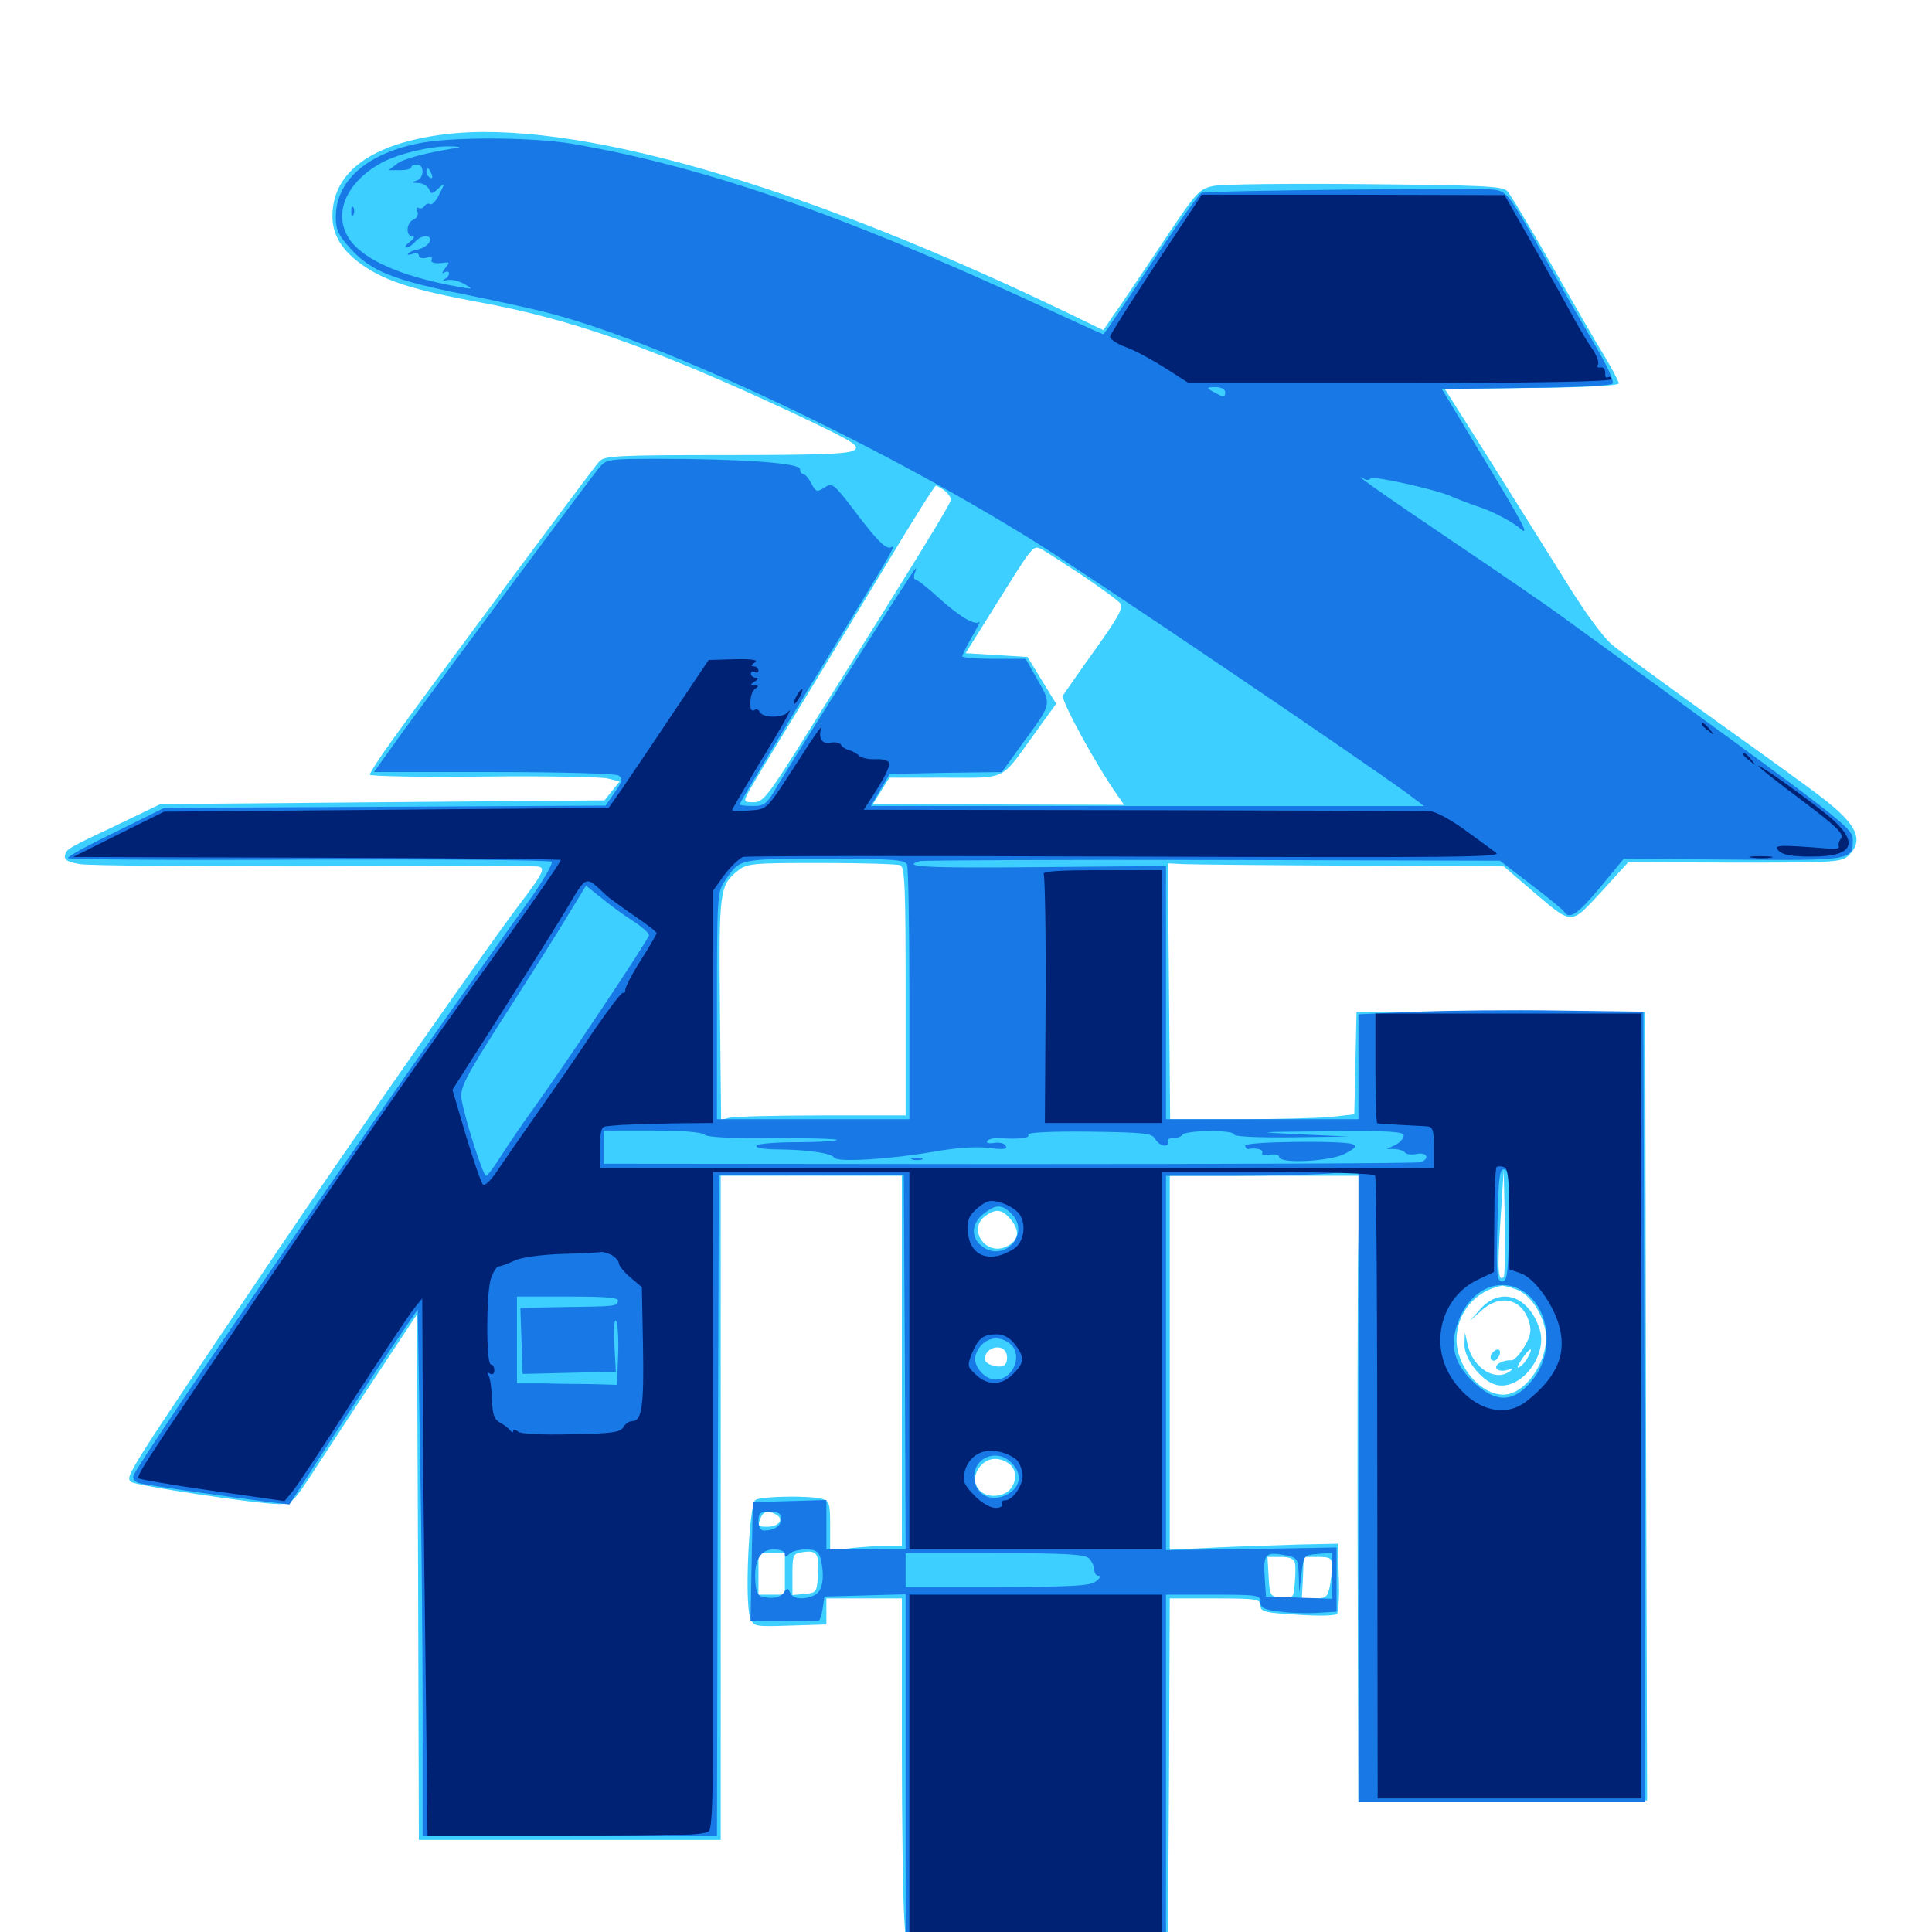 <svg xmlns="http://www.w3.org/2000/svg" viewBox="0 -1000 1000 1000">
	<path fill="#3ccfff" d="M230.078 -930.469C192.578 -925.781 172.266 -911.133 172.07 -888.477C171.875 -878.516 177.148 -869.922 188.086 -862.5C199.609 -854.492 214.453 -849.805 247.07 -843.75C295.508 -834.961 338.477 -819.727 408.984 -786.914C441.602 -771.484 445.312 -769.336 442.188 -766.992C439.453 -765.039 424.805 -764.453 375.977 -764.453C318.555 -764.453 312.891 -764.062 310.156 -761.133C306.445 -757.031 220.898 -641.797 203.516 -617.578C196.875 -608.398 191.406 -600 191.406 -599.023C191.406 -598.242 217.773 -597.656 249.805 -598.047C281.836 -598.438 310.938 -597.852 314.453 -597.07L320.703 -595.508L316.797 -590.625L312.891 -585.742L197.852 -584.766L83.008 -583.789L61.523 -573.438C34.18 -560.547 34.375 -560.547 33.594 -557.031C33.203 -554.883 35.352 -553.711 41.406 -552.734C45.898 -551.953 99.414 -551.562 160.156 -551.562C220.898 -551.758 273.047 -551.758 276.172 -551.562C283.203 -551.562 282.617 -550 267.969 -530.664C252.148 -509.766 181.055 -408.008 144.141 -353.32C64.258 -234.961 64.844 -235.938 67.773 -233.008C69.727 -231.055 133.594 -221.484 144.531 -221.484C150.977 -221.484 151.953 -222.461 163.086 -239.648C169.531 -249.414 183.984 -271.68 195.312 -288.672L215.82 -319.727L216.406 -183.789L216.797 -47.656H294.922H373.047V-219.531V-391.406H419.922H466.797V-295.703V-200H460.156C456.641 -200 448.242 -199.414 441.602 -198.828L429.688 -197.461V-210.156C429.688 -221.875 429.297 -223.047 425.391 -224.219C418.75 -225.977 393.945 -225.586 391.016 -223.633C387.695 -221.484 385.352 -170.312 388.281 -162.891C390.039 -158.008 390.43 -158.008 408.984 -158.594L427.734 -159.18V-166.016V-172.656H447.266H466.797V-97.852C466.797 -56.641 467.383 -14.844 468.164 -4.883L469.336 12.891L536.914 12.5L604.492 11.914L605.078 -80.469L605.469 -172.656H628.906C650.391 -172.656 652.344 -172.266 652.344 -169.141C652.344 -165.82 654.688 -165.234 671.289 -164.258C681.836 -163.477 691.016 -163.672 691.992 -164.648C692.773 -165.43 693.359 -174.023 692.969 -183.594L692.383 -200.977L672.852 -200.586C662.109 -200.195 642.578 -199.609 629.492 -199.023L605.469 -197.852V-294.531V-391.406H654.492H703.711L702.93 -349.023C702.734 -325.586 702.539 -252.539 702.734 -186.719L703.125 -67.188L777.93 -67.578L852.539 -68.164L851.953 -272.266L851.562 -476.367H776.758H702.148L701.562 -449.805L700.977 -423.242L689.062 -421.875C682.617 -421.289 661.133 -420.703 641.406 -420.703H605.664L605.078 -486.914L604.492 -553.125L612.305 -552.734C616.602 -552.539 655.664 -552.148 699.219 -551.953L778.32 -551.562L791.992 -539.844C814.453 -520.703 812.5 -520.898 828.906 -538.477L842.773 -553.711L898.047 -553.516C950.586 -553.516 953.32 -553.711 957.031 -557.422C964.844 -565.234 961.133 -573.242 943.359 -586.914C938.477 -590.82 913.867 -608.594 888.672 -626.562C863.477 -644.727 839.258 -662.305 834.961 -665.82C830.078 -669.727 820.703 -682.422 810.352 -699.219C800.977 -714.258 783.203 -742.578 770.703 -762.5L747.852 -798.633L792.969 -799.219C820.117 -799.414 837.891 -800.391 837.891 -801.562C837.891 -802.539 834.375 -809.18 830.273 -816.016C825.977 -822.852 813.672 -844.336 802.734 -863.477C791.797 -882.617 781.641 -899.609 780.078 -901.172C777.734 -903.711 766.211 -904.102 706.445 -904.688C667.578 -905.078 632.227 -904.688 627.93 -903.711C620.508 -902.148 619.141 -900.586 600.586 -872.656C589.844 -856.641 578.906 -840.234 575.977 -836.328L571.094 -829.102L552.539 -838.086C413.477 -905.078 295.898 -938.672 230.078 -930.469ZM488.867 -746.094C490.625 -744.727 492.188 -742.578 492.188 -741.406C492.188 -739.453 476.562 -713.867 419.727 -623.438C397.656 -588.086 395.117 -584.766 390.234 -584.766C384.766 -584.766 384.766 -584.961 387.5 -590.234C389.062 -593.164 400 -611.328 411.914 -630.664C423.633 -650 444.727 -684.57 458.398 -707.227C472.07 -730.078 483.789 -748.633 484.375 -748.633C484.961 -748.633 486.914 -747.461 488.867 -746.094ZM560.547 -701.953C569.727 -695.703 578.32 -689.453 579.688 -687.891C581.641 -685.547 579.297 -681.25 566.797 -663.672C558.398 -651.953 550.977 -641.211 550.195 -640.039C548.828 -637.891 567.383 -603.906 578.32 -588.477L581.836 -583.398L516.797 -583.594L451.758 -583.789L456.055 -590.625L460.352 -597.461H488.867C521.484 -597.461 517.578 -595.508 534.961 -619.531L546.68 -635.742L539.258 -647.852L531.836 -659.961L515.82 -660.938L499.805 -661.914L514.453 -685.352C535.547 -719.141 534.57 -717.969 539.648 -715.43C541.992 -714.062 551.367 -708.008 560.547 -701.953ZM466.016 -552.148C468.359 -551.367 468.75 -539.453 468.75 -486.914V-422.656H425.391C401.367 -422.656 379.883 -422.07 377.539 -421.484L373.242 -420.312L372.656 -477.539C372.07 -539.258 372.461 -541.797 382.031 -549.414C386.719 -553.125 389.648 -553.32 425.195 -553.32C446.289 -553.32 464.648 -552.734 466.016 -552.148ZM533.789 -552.148C536.133 -552.539 533.789 -552.93 528.32 -552.93C523.047 -552.93 520.898 -552.539 524.023 -552.148C526.953 -551.758 531.25 -551.758 533.789 -552.148ZM778.32 -339.062C775.391 -336.133 775 -342.773 776.562 -367.383L778.32 -394.336L778.906 -367.188C779.102 -352.344 778.906 -339.648 778.32 -339.062ZM523.828 -367.969C528.125 -362.109 526.953 -357.617 520.703 -354.688C509.961 -349.805 500.586 -364.062 510.156 -370.703C515.82 -374.805 519.141 -374.023 523.828 -367.969ZM784.766 -332.617C791.406 -330.273 797.656 -321.68 799.805 -311.914C802.734 -297.656 790.234 -278.125 778.125 -278.125C766.406 -278.125 753.906 -292.578 753.906 -306.445C753.906 -320.508 763.477 -331.836 777.539 -334.57C778.125 -334.57 781.445 -333.789 784.766 -332.617ZM521.094 -298.633C521.484 -296.875 521.094 -294.531 520.117 -293.555C517.969 -291.406 509.766 -293.555 509.766 -296.484C509.766 -303.125 519.922 -305.078 521.094 -298.633ZM522.266 -242.383C527.734 -238.477 525.781 -228.906 518.945 -226.562C508.984 -223.047 500.977 -231.445 506.445 -239.844C510.156 -245.508 516.602 -246.484 522.266 -242.383ZM402.148 -215.82C405.859 -213.477 402.93 -209.766 397.266 -209.766C392.188 -209.766 391.992 -209.961 393.75 -214.453C395.117 -217.969 398.047 -218.359 402.148 -215.82ZM423.438 -185.547C422.852 -175.781 422.656 -175.586 416.602 -175L410.156 -174.414V-185.156C410.156 -194.727 410.547 -195.898 414.648 -196.484C422.656 -197.852 424.023 -196.289 423.438 -185.547ZM406.25 -185.352V-174.609H399.414H392.578V-185.352V-196.094H399.414H406.25ZM670.312 -190.82C670.703 -188.867 670.508 -183.984 670.117 -179.883C669.531 -172.852 669.141 -172.461 663.281 -173.047C657.422 -173.633 657.227 -174.023 656.641 -183.984L656.055 -194.141H662.891C667.773 -194.141 669.727 -193.164 670.312 -190.82ZM689.453 -189.453C689.453 -186.914 688.867 -182.031 688.281 -178.711C687.109 -173.438 686.328 -172.656 680.469 -172.656H673.828L674.414 -183.398L674.805 -194.141H682.227C688.477 -194.141 689.453 -193.555 689.453 -189.453ZM766.406 -322.656L760.742 -316.211L766.797 -321.68C775.977 -329.883 786.523 -328.32 790.82 -317.578C792.383 -313.672 792.578 -310.547 791.211 -307.227C788.477 -300.977 783.984 -295.508 782.031 -295.898C781.055 -296.094 778.711 -295.703 776.953 -294.922C772.07 -292.773 774.805 -289.453 779.883 -290.82C783.203 -291.797 783.594 -291.602 781.25 -290.039C773.828 -284.766 762.5 -291.992 759.766 -303.516L758.203 -310.352L758.008 -304.102C757.812 -296.68 766.797 -285.156 774.414 -283.203C787.109 -280.078 801.367 -298.438 796.875 -312.109C791.211 -329.297 776.953 -334.18 766.406 -322.656ZM791.016 -297.852C790.039 -295.703 788.086 -293.359 786.719 -292.578C785.352 -291.602 785.156 -292.188 786.133 -293.945C790.234 -301.172 794.727 -304.688 791.016 -297.852ZM772.852 -300.195C770.898 -298.438 771.094 -295.703 773.242 -295.703C774.219 -295.703 775.391 -297.07 776.172 -298.633C777.148 -301.562 775.195 -302.539 772.852 -300.195Z"/>
	<path fill="#1878e5" d="M215.625 -925.586C189.062 -919.922 173.828 -906.055 173.828 -887.5C173.828 -881.055 175.195 -878.125 181.641 -871.094C192.188 -859.57 203.906 -854.883 241.211 -847.461C258.398 -843.945 277.93 -839.648 284.375 -837.891C342.969 -822.656 453.906 -770.508 535.156 -719.922C564.648 -701.562 701.953 -608.594 728.516 -589.258L737.109 -582.812H593.945H450.781L455.664 -591.211L460.547 -599.414L489.648 -600L518.555 -600.391L529.297 -615.234C544.531 -635.938 544.336 -635.156 537.109 -648.047L530.859 -658.984H514.453C505.469 -658.984 498.047 -659.57 498.047 -660.352C498.047 -660.938 500.391 -665.625 503.125 -670.508C506.055 -675.391 507.617 -678.906 506.836 -678.125C504.688 -675.977 496.289 -681.055 485.352 -691.016C480.078 -695.898 474.805 -700 473.828 -700C473.047 -700 472.852 -701.562 473.438 -703.32C474.219 -705.273 474.414 -706.25 473.828 -705.664C471.484 -703.32 411.328 -608.398 401.758 -592.188C396.875 -583.789 395.508 -582.812 389.648 -582.812C385.938 -582.812 382.812 -583.203 382.812 -583.594C382.812 -584.57 408.203 -626.758 439.844 -678.516C460.938 -713.086 464.062 -718.555 461.328 -716.797C458.789 -715.234 453.906 -720.117 441.602 -736.523C431.445 -749.805 430.664 -750.195 426.758 -747.656C422.852 -745.117 422.266 -745.312 419.922 -749.805C418.555 -752.539 416.602 -754.688 415.625 -754.688C414.844 -754.688 414.062 -755.859 414.062 -757.227C414.062 -760.352 383.594 -762.5 340.43 -762.5C315.625 -762.5 313.867 -762.305 310.352 -758.203C306.055 -753.125 233.984 -656.055 209.375 -622.461L193.555 -600.391H255.469C289.453 -600.391 318.555 -599.609 320.117 -598.633C322.461 -597.07 322.266 -595.703 318.164 -589.844L313.477 -583.008L199.219 -582.422L84.961 -581.836L60.156 -569.531C46.289 -562.891 35.156 -556.836 35.156 -555.859C35.156 -555.078 91.211 -554.688 159.57 -555.078C227.93 -555.273 284.57 -554.883 285.547 -553.906C286.328 -553.125 280.859 -543.555 273.242 -533.008C211.719 -447.266 72.266 -244.727 69.141 -236.328C68.555 -234.766 69.531 -233.203 71.68 -232.422C74.805 -231.445 111.523 -226.172 139.844 -222.461L149.805 -221.289L170.898 -254.102C182.617 -272.07 197.461 -294.922 204.102 -304.492L216.211 -322.266L217.383 -249.023C218.164 -208.789 218.75 -147.461 218.75 -112.695V-49.609H294.922H371.094L371.484 -220.703L372.07 -391.602L419.922 -391.797L467.773 -391.992L468.359 -294.922L468.75 -198.047H448.242H427.734V-210.742V-223.633L408.789 -223.047L389.648 -222.461L389.062 -191.602L388.477 -160.938H405.273H423.438C424.219 -160.742 425.195 -163.672 425.781 -167.188L426.758 -173.633L447.852 -174.219L468.75 -174.805V-80.859V12.891H536.133H603.516V-80.859V-174.609H627.93C650.781 -174.609 652.344 -174.414 652.344 -170.898C652.344 -167.773 654.297 -166.797 662.695 -165.82C668.164 -165.039 677.148 -164.844 682.422 -165.234L691.797 -165.82V-182.422V-199.023L647.656 -198.242L603.516 -197.656V-294.531V-391.406H638.281C657.617 -391.406 679.883 -391.992 688.086 -392.578L703.125 -393.945V-230.469V-67.188H777.344H851.562L851.172 -271.68L850.586 -476.367L806.641 -476.953C782.422 -477.344 749.219 -476.953 733.008 -476.367L703.125 -475V-447.852V-420.703H653.32H603.516V-486.133V-551.758L538.086 -551.172C478.906 -550.586 465.82 -551.367 476.172 -554.297C477.93 -554.688 546.289 -555.078 627.93 -554.883L776.367 -554.492L792.383 -542.188C801.172 -535.547 808.984 -529.102 809.57 -528.125C812.305 -523.828 816.602 -526.758 828.32 -540.82L840.43 -555.469L896.484 -555.078C956.445 -554.492 958.984 -554.883 958.984 -564.062C958.984 -571.875 962.891 -568.75 810.156 -679.688C800.977 -686.523 774.023 -704.883 750.586 -720.703C713.867 -745.508 697.852 -756.836 706.445 -751.953C707.617 -751.367 708.984 -751.562 709.375 -752.344C709.961 -754.102 743.75 -746.484 750.977 -743.164C753.125 -742.188 760.547 -739.258 767.578 -736.914C774.414 -734.375 783.008 -729.688 786.719 -726.562C791.992 -721.875 788.477 -728.711 769.727 -759.766L746.289 -798.633L789.648 -799.219C813.477 -799.414 833.594 -800.391 834.57 -801.367C835.742 -802.539 831.641 -811.133 824.609 -823.047C818.164 -833.984 805.664 -855.859 796.68 -871.875C781.445 -898.633 779.883 -900.781 773.828 -901.758C767.188 -902.93 625.586 -901.367 621.875 -900.195C620.703 -899.805 608.789 -883.203 595.703 -863.281C582.617 -843.359 571.484 -826.953 571.094 -826.953C570.703 -826.953 553.516 -834.766 532.812 -844.336C434.18 -889.648 363.086 -914.062 296.094 -925.586C275 -929.102 232.227 -929.297 215.625 -925.586ZM257.422 -925.195C260.352 -925.586 257.812 -925.977 251.953 -925.977C246.094 -925.977 243.555 -925.586 246.68 -925.195C249.609 -924.805 254.297 -924.805 257.422 -925.195ZM236.328 -923.438C220.508 -920.898 209.18 -917.969 205.469 -915.234L201.172 -911.914H207.031C210.352 -911.914 212.891 -912.5 212.891 -913.477C212.891 -914.258 214.258 -914.844 215.82 -914.844C219.922 -914.844 219.531 -907.422 215.43 -906.445C212.891 -905.664 213.086 -905.469 216.406 -905.273C218.75 -905.273 221.289 -903.711 222.07 -902.148C223.047 -899.414 223.633 -899.414 226.758 -902.344C230.469 -905.664 230.469 -905.469 227.344 -899.414C225.781 -896.094 223.633 -893.75 222.656 -894.336C221.68 -894.922 220.508 -894.531 219.727 -893.359C218.945 -892.188 217.578 -891.797 216.602 -892.383C215.625 -892.969 215.43 -892.188 216.016 -890.625C216.797 -888.867 215.82 -887.109 214.062 -886.328C210.352 -884.961 209.766 -877.734 213.477 -877.734C214.844 -877.734 214.258 -876.367 212.109 -874.805C209.961 -873.242 209.18 -871.875 210.352 -871.875C211.523 -871.875 213.477 -873.242 214.844 -874.805C217.578 -878.125 222.656 -878.711 222.656 -875.977C222.656 -873.828 218.945 -871.094 215.234 -870.703C213.672 -870.312 211.914 -869.531 211.328 -868.75C210.547 -867.969 211.523 -867.969 213.477 -868.555C215.234 -869.336 216.797 -868.945 216.797 -867.773C216.797 -866.602 218.555 -866.016 220.703 -866.602C222.852 -867.188 224.219 -866.797 223.438 -865.82C222.461 -864.062 225.195 -863.281 230.273 -864.062C232.812 -864.453 232.812 -864.062 230.273 -860.938C228.711 -858.789 228.516 -858.008 230.078 -858.984C231.25 -859.766 232.422 -859.57 232.422 -858.398C232.422 -857.422 231.25 -856.055 230.078 -855.469C228.711 -854.688 229.297 -854.492 231.641 -855.078C233.984 -855.469 237.891 -854.492 240.43 -852.93C244.922 -850.391 244.922 -850.195 238.281 -851.367C211.523 -856.055 192.773 -863.477 183.594 -872.852C171.094 -885.938 177.148 -904.688 197.656 -915.82C205.859 -920.312 222.656 -924.414 232.422 -924.219C237.305 -924.219 239.062 -923.828 236.328 -923.438ZM281.836 -923.242C283.008 -923.828 281.641 -924.219 278.32 -924.219C275.195 -924.219 274.023 -923.828 275.977 -923.242C277.734 -922.852 280.469 -922.852 281.836 -923.242ZM223.438 -909.766C224.023 -908.203 223.828 -907.422 222.656 -908.008C221.484 -908.594 220.703 -909.961 220.703 -911.133C220.703 -913.867 222.07 -913.281 223.438 -909.766ZM634.18 -796.875C634.18 -794.531 633.203 -794.336 630.078 -796.094C624.023 -799.219 623.828 -799.609 629.297 -799.609C632.227 -799.609 634.18 -798.438 634.18 -796.875ZM469.531 -552.344C470.117 -550.586 470.703 -520.312 470.703 -484.961V-420.703H420.898H371.094V-479.492C371.094 -536.523 371.289 -538.477 375.391 -544.336C383.008 -555.664 382.422 -555.469 426.953 -555.469C462.891 -555.469 468.555 -555.078 469.531 -552.344ZM327.734 -523.242C332.227 -520.312 335.938 -516.992 335.938 -516.016C335.938 -514.062 292.773 -449.414 276.367 -426.562C270.508 -418.555 262.891 -407.227 259.375 -401.758C255.859 -396.094 252.344 -391.406 251.562 -391.406C250 -391.406 240.625 -420.898 238.867 -431.055C238.086 -436.914 240.43 -441.797 260.156 -472.656C272.461 -491.797 287.305 -515.234 292.969 -524.609L303.32 -541.602L311.328 -535.156C315.625 -531.641 323.047 -526.172 327.734 -523.242ZM364.648 -412.695C366.016 -411.328 378.711 -410.742 400.586 -410.938C419.141 -410.938 433.789 -410.547 433.203 -409.961C432.617 -409.375 423.242 -408.789 412.5 -408.789C401.562 -408.789 392.188 -408.008 391.602 -407.031C390.82 -405.859 395.508 -405.078 402.734 -405.078C418.555 -404.883 430.273 -403.125 431.836 -400.781C433.398 -398.242 461.133 -400 483.398 -403.906C494.336 -405.859 504.883 -406.641 511.523 -405.859C519.531 -404.883 521.68 -405.078 520.508 -407.031C519.727 -408.203 516.992 -408.984 514.453 -408.398C511.914 -408.008 510.352 -408.398 510.938 -409.375C511.523 -410.352 514.453 -411.133 517.188 -410.938C527.344 -410.156 533.398 -410.938 532.227 -412.695C531.641 -413.867 543.945 -414.453 563.672 -414.258C592.188 -413.867 596.289 -413.477 597.852 -410.547C599.023 -408.594 601.172 -407.031 602.734 -407.031C604.297 -407.031 605.078 -408.008 604.492 -408.984C603.906 -410.156 605.078 -410.938 607.227 -410.938C609.375 -410.938 611.523 -411.719 612.109 -412.695C613.672 -415.039 638.672 -415.234 638.672 -412.891C638.672 -411.719 649.805 -411.133 668.555 -411.328L698.242 -411.719L672.852 -412.891C648.242 -414.062 648.828 -414.062 687.109 -414.453C719.141 -414.844 726.562 -414.258 726.562 -412.305C726.562 -410.742 724.609 -408.594 722.266 -407.422L717.773 -405.273H722.07C724.414 -405.078 726.758 -404.297 727.344 -403.32C727.93 -402.539 730.664 -402.148 733.398 -402.734C738.672 -403.711 740.234 -400.391 735.352 -398.438C733.594 -397.852 637.891 -397.461 522.461 -397.461L312.5 -397.656V-406.25V-414.844H337.5C352.734 -414.844 363.281 -414.062 364.648 -412.695ZM399.023 -413.477C400.195 -414.062 399.219 -414.453 396.484 -414.453C393.75 -414.453 392.773 -414.062 394.141 -413.477C395.312 -413.086 397.656 -413.086 399.023 -413.477ZM425.391 -413.477C429.297 -413.867 425.586 -414.258 416.992 -414.258C408.398 -414.258 405.078 -413.867 409.766 -413.477C414.258 -413.086 421.289 -413.086 425.391 -413.477ZM473.242 -413.477C474.414 -414.062 473.438 -414.453 470.703 -414.453C467.969 -414.453 466.992 -414.062 468.359 -413.477C469.531 -413.086 471.875 -413.086 473.242 -413.477ZM501.953 -410.156C501.953 -410.547 499.023 -410.938 495.703 -410.938C491.211 -410.938 490.039 -410.352 491.992 -409.18C494.336 -407.617 501.953 -408.398 501.953 -410.156ZM781.055 -364.844C780.664 -340.82 780.078 -336.719 777.539 -336.719C774.805 -336.719 774.414 -340.234 775 -363.477C775.586 -392.383 776.172 -396.289 779.492 -394.336C780.859 -393.359 781.25 -383.203 781.055 -364.844ZM523.438 -371.875C534.18 -361.133 518.75 -345.312 507.422 -355.664C502.344 -360.156 503.125 -366.992 508.984 -371.68C515.43 -376.758 518.555 -376.758 523.438 -371.875ZM790.82 -329.883C802.344 -320.117 803.906 -299.805 793.945 -286.719C783.789 -273.438 774.023 -273.242 761.523 -285.742C752.344 -294.922 750.195 -304.297 754.883 -316.211C761.523 -333.984 778.32 -340.234 790.82 -329.883ZM319.922 -326.562C318.945 -323.828 319.336 -323.828 290.43 -323.438L269.336 -323.047L269.922 -306.055L270.508 -288.867L280.273 -289.062C285.742 -289.258 296.484 -289.453 304.492 -289.648L318.75 -289.844L317.969 -304.492C317.578 -312.5 317.969 -317.773 318.945 -316.211C319.727 -314.648 320.312 -306.641 319.922 -298.242L319.336 -283.203L305.664 -283.594C298.242 -283.594 286.523 -283.789 279.883 -283.984H267.578V-306.445V-328.906H294.141C314.258 -328.906 320.508 -328.32 319.922 -326.562ZM522.266 -304.883C529.883 -299.414 524.805 -285.938 515.234 -285.938C509.57 -285.938 503.516 -293.164 504.883 -298.242C507.422 -306.641 515.625 -309.766 522.266 -304.883ZM523.438 -242.969C529.883 -236.523 528.125 -229.102 519.336 -225.586C511.914 -222.852 505.078 -226.758 504.297 -234.57C503.32 -245.117 515.625 -250.781 523.438 -242.969ZM404.297 -213.867C404.297 -210.156 400.781 -207.812 395.312 -207.812C393.75 -207.812 392.578 -209.766 392.578 -212.695C392.578 -216.797 393.555 -217.578 398.438 -217.578C402.93 -217.578 404.297 -216.602 404.297 -213.867ZM406.25 -195.703C406.25 -193.945 406.836 -193.945 408.594 -195.703C409.961 -197.07 413.672 -198.047 417.188 -198.047C421.875 -198.047 423.633 -197.07 424.609 -193.75C426.953 -184.766 425.977 -176.758 422.07 -174.609C416.602 -171.68 410.156 -172.266 408.984 -175.586C407.812 -178.32 407.422 -178.32 405.469 -175.391C403.906 -173.438 400.977 -172.656 397.461 -173.047C392.383 -173.633 391.602 -174.414 391.016 -180.664C390.039 -191.797 393.359 -198.047 400.391 -198.047C403.711 -198.047 406.25 -197.07 406.25 -195.703ZM563.672 -193.359C565.234 -191.797 566.406 -189.062 566.406 -187.5C566.406 -185.742 567.383 -184.375 568.75 -184.375C569.922 -184.375 569.336 -183.008 567.188 -181.445C564.258 -179.102 554.688 -178.711 516.211 -178.516H468.75V-187.305V-196.094H514.844C552.148 -196.094 561.328 -195.508 563.672 -193.359ZM665.82 -194.922C671.484 -193.75 671.875 -193.164 672.266 -184.57L672.461 -175.586L673.633 -185.352C674.805 -194.922 674.805 -195.117 682.227 -195.703L689.453 -196.289V-184.375V-172.461L672.461 -173.047L655.273 -173.633L654.688 -182.227C653.711 -195.898 654.688 -197.07 665.82 -194.922ZM181.836 -890.234C181.836 -888.086 182.422 -887.5 183.008 -889.062C183.594 -890.43 183.398 -892.188 182.812 -892.773C182.227 -893.555 181.641 -892.383 181.836 -890.234ZM644.531 -407.031C644.531 -406.055 645.117 -405.273 646.094 -405.273C650.391 -406.055 654.297 -404.883 653.32 -403.32C652.734 -402.148 654.492 -401.758 657.227 -402.344C659.961 -402.734 662.109 -402.344 662.109 -401.172C662.109 -397.461 688.867 -398.828 696.289 -402.93C701.562 -405.664 702.539 -406.836 700 -407.812C694.727 -409.766 644.531 -409.18 644.531 -407.031ZM472.266 -399.805C470.898 -400.391 471.875 -400.781 474.609 -400.781C477.344 -400.781 478.32 -400.391 477.148 -399.805C475.781 -399.414 473.438 -399.414 472.266 -399.805Z"/>
	<path fill="#002274" d="M598.633 -863.867C585.742 -844.336 575 -827.344 574.609 -825.977C574.219 -824.609 577.93 -822.07 582.812 -820.312C587.695 -818.555 596.875 -813.477 603.32 -809.375L615.234 -801.758H724.609C796.094 -801.758 833.984 -802.539 833.984 -803.711C833.984 -804.883 833.203 -805.273 832.227 -804.688C831.25 -804.102 830.664 -805.078 830.859 -807.031C830.859 -808.789 829.883 -810.156 828.516 -809.766C826.953 -809.57 826.367 -810.156 827.148 -811.328C827.734 -812.305 826.562 -815.625 824.609 -818.75C822.461 -821.68 818.359 -828.516 815.43 -833.789C812.5 -839.258 803.125 -856.055 794.531 -871.289L778.711 -899.023L700.391 -899.219H622.07ZM347.656 -629.883C337.305 -614.258 325.586 -597.07 321.875 -591.602L315.039 -581.836L200 -580.859L84.961 -579.883L61.328 -568.164L37.891 -556.445L163.672 -556.055C232.812 -555.859 289.844 -555.273 290.234 -554.883C290.625 -554.492 276.953 -534.57 259.766 -510.742C214.844 -448.242 189.844 -412.5 140.43 -339.648C71.875 -238.477 70.508 -236.133 71.875 -234.766C72.656 -234.18 89.844 -231.25 110.352 -228.32L147.266 -223.047L151.758 -228.516C154.297 -231.641 168.359 -252.93 183.008 -275.781C197.852 -298.633 211.914 -319.727 214.258 -322.656L218.555 -327.93L218.75 -288.672C218.75 -267.188 219.336 -204.492 220.117 -149.609L221.289 -49.609H292.969C350.977 -49.609 365.234 -50.195 366.992 -52.344C368.555 -54.102 369.141 -71.094 368.945 -107.422V-276.758L369.141 -393.359H419.922H470.703V-295.703V-198.047H536.133H601.562V-295.703V-393.359H656.055C686.719 -393.359 711.133 -392.578 711.719 -391.602C712.5 -390.625 712.891 -317.578 712.891 -229.492L713.086 -69.141H781.25H849.609V-272.266V-475.391H780.859H711.914V-447.07C711.914 -431.445 712.305 -418.75 712.891 -418.555C713.477 -418.359 718.75 -418.164 724.609 -417.773C730.469 -417.383 736.914 -417.188 738.867 -416.992C741.602 -416.797 742.188 -414.844 742.188 -406.055V-395.312H526.367H310.547V-406.055C310.547 -414.258 311.328 -416.797 313.477 -416.992C315.039 -417.188 319.141 -417.578 322.266 -417.773C325.586 -417.969 337.305 -418.359 348.633 -418.555L369.141 -418.75V-478.906V-539.062L375 -547.266C378.32 -551.562 382.617 -555.664 384.57 -556.445C386.328 -557.031 475.781 -557.031 583.203 -556.641C752.734 -556.055 777.734 -556.25 774.414 -558.594C772.266 -560.156 764.844 -565.625 757.812 -570.703C750.781 -575.781 742.969 -580.078 740.234 -580.078C737.5 -580.273 670.508 -580.469 591.211 -580.664L447.07 -580.859L454.102 -591.797C458.008 -597.852 460.742 -603.906 460.352 -605.078C459.766 -606.445 456.641 -607.227 453.32 -607.031C450 -606.836 446.094 -607.617 444.727 -608.789C443.359 -610.156 441.016 -611.328 439.453 -611.719C437.891 -612.109 435.938 -613.281 435.352 -614.453C434.57 -615.625 432.227 -616.016 430.078 -615.625C425.586 -614.453 423.242 -617.969 425.195 -623.438C425.781 -625.195 420.898 -618.359 414.453 -608.203C396.289 -580.078 397.656 -581.25 387.695 -580.469C382.812 -580.078 378.906 -580.273 378.906 -580.664C378.906 -581.055 384.375 -590.43 390.82 -601.172C405.664 -625.391 411.328 -635.547 407.812 -631.445C405.078 -628.125 394.141 -628.32 392.969 -631.836C392.578 -632.812 391.406 -633.203 390.43 -632.422C389.453 -631.836 388.477 -632.617 388.477 -633.984C388.086 -638.672 389.062 -642.383 391.211 -643.75C392.773 -644.727 392.578 -645.312 390.625 -645.312C388.086 -645.312 388.086 -645.508 390.625 -647.266C392.578 -648.438 392.773 -649.219 391.211 -649.219C389.844 -649.219 388.672 -650.195 388.672 -651.367C388.672 -652.344 389.648 -652.734 390.625 -652.148C391.797 -651.562 392.578 -651.953 392.578 -652.93C392.578 -654.102 391.406 -655.078 390.234 -655.078C388.477 -655.078 388.672 -655.859 390.625 -657.031C392.773 -658.398 389.648 -658.984 380.273 -658.789L366.797 -658.398ZM314.062 -536.328C315.625 -534.961 322.07 -530.273 328.32 -525.977C334.57 -521.68 339.844 -517.773 339.844 -516.992C339.844 -516.406 336.133 -509.961 331.641 -502.93C327.148 -495.898 323.633 -489.062 323.633 -487.695C323.633 -486.328 323.047 -485.742 322.461 -486.133C321.68 -486.523 314.844 -477.344 307.031 -466.016C299.414 -454.492 286.328 -435.547 277.93 -423.633C269.727 -411.914 260.352 -398.438 257.227 -393.75C254.102 -389.062 250.781 -385.938 250 -386.914C249.023 -387.695 245.117 -399.219 241.211 -412.109L234.18 -435.938L258.203 -473.633C271.484 -494.531 287.109 -519.336 292.773 -528.711C304.102 -547.656 302.539 -547.07 314.062 -536.328ZM780.859 -472.07C785.938 -472.461 781.641 -472.656 771.484 -472.656C761.328 -472.656 757.031 -472.461 762.305 -472.07C767.383 -471.68 775.586 -471.68 780.859 -472.07ZM781.25 -368.945V-342.969L786.914 -341.016C793.75 -338.672 802.734 -326.758 806.445 -315.625C811.523 -300.195 806.445 -287.5 790.234 -274.805C778.32 -265.234 761.523 -270.703 750.977 -287.305C739.844 -305.078 746.289 -328.906 765.039 -337.695L773.242 -341.602L773.438 -368.164C773.438 -382.812 774.023 -395.117 774.609 -395.898C775.195 -396.484 776.953 -396.484 778.516 -395.898C780.664 -395.117 781.25 -389.453 781.25 -368.945ZM527.539 -371.68C531.445 -366.406 530.078 -356.836 524.609 -353.516C512.305 -345.703 501.758 -349.805 500.977 -362.695C500.586 -368.75 501.562 -370.898 506.055 -374.805C510.938 -378.711 512.695 -379.102 517.969 -377.539C521.484 -376.562 525.781 -374.023 527.539 -371.68ZM316.602 -350.391C318.555 -349.219 320.312 -347.266 320.312 -346.094C320.312 -344.922 323.047 -341.602 326.172 -338.867L332.227 -333.789L332.812 -303.516C333.398 -272.266 332.227 -264.453 327.344 -264.453C325.781 -264.453 323.633 -263.086 322.656 -261.328C321.094 -258.594 316.602 -258.008 295.703 -257.617C280.273 -257.227 269.531 -257.812 268.164 -258.984C266.797 -260.156 265.625 -260.352 265.625 -259.375C265.625 -258.398 264.844 -258.594 264.062 -259.57C263.281 -260.742 260.938 -262.5 258.789 -263.672C255.664 -265.43 254.883 -267.969 254.688 -275.586C254.492 -281.055 253.711 -286.523 252.93 -287.891C251.953 -289.648 252.148 -290.039 253.516 -289.062C254.883 -288.281 255.859 -288.867 255.859 -290.625C255.859 -292.383 255.078 -293.75 254.102 -293.75C251.562 -293.75 251.562 -330.273 254.102 -338.281C255.273 -341.602 257.031 -344.531 258.203 -344.531C259.18 -344.531 262.891 -345.898 266.211 -347.461C269.922 -349.219 280.078 -350.586 291.016 -350.977C301.172 -351.172 310.352 -351.758 311.133 -351.953C312.109 -352.148 314.453 -351.367 316.602 -350.391ZM525.195 -304.297C530.469 -297.656 530.273 -294.531 524.414 -288.867C518.555 -282.812 511.328 -282.617 505.078 -288.477C500.586 -292.578 500.586 -293.164 503.125 -299.609C506.445 -307.422 508.984 -309.375 516.016 -309.375C519.336 -309.375 522.656 -307.617 525.195 -304.297ZM526.758 -243.75C528.125 -241.797 529.297 -238.477 529.297 -236.133C529.297 -230.859 524.023 -223.438 520.312 -223.438C518.75 -223.438 517.969 -222.656 518.555 -221.484C519.141 -220.312 517.773 -219.531 515.234 -219.531C512.5 -219.531 507.812 -222.266 504.102 -226.172C499.023 -231.445 498.047 -233.594 499.219 -237.891C501.172 -246.289 508.398 -250.586 516.992 -248.633C521.094 -247.852 525.391 -245.508 526.758 -243.75ZM412.109 -639.453C410.938 -637.305 410.547 -635.547 410.938 -635.547C411.523 -635.547 412.891 -637.305 414.062 -639.453C415.234 -641.602 415.625 -643.359 415.234 -643.359C414.648 -643.359 413.281 -641.602 412.109 -639.453ZM880.859 -625C880.859 -624.609 882.422 -623.047 884.375 -621.68C887.305 -619.141 887.5 -619.336 884.961 -622.461C882.422 -625.586 880.859 -626.562 880.859 -625ZM902.344 -609.375C902.344 -608.984 903.906 -607.422 905.859 -606.055C908.789 -603.516 908.984 -603.711 906.445 -606.836C903.906 -609.961 902.344 -610.938 902.344 -609.375ZM910.156 -603.516C910.156 -602.93 920.312 -594.922 932.617 -585.742C950.586 -572.266 954.688 -568.164 952.93 -566.016C951.758 -564.648 951.367 -562.695 951.758 -561.914C952.344 -560.938 950 -560.352 946.68 -560.742C920.117 -562.891 917.578 -562.695 920.703 -559.57C922.852 -557.422 927.734 -556.641 937.305 -556.641C960.352 -556.445 963.086 -564.258 944.922 -578.906C931.445 -589.648 910.156 -604.688 910.156 -603.516ZM906.836 -556.055C903.711 -556.445 905.859 -556.836 911.133 -556.836C916.602 -556.836 918.945 -556.445 916.602 -556.055C914.062 -555.664 909.766 -555.664 906.836 -556.055ZM540.234 -547.461C540.82 -546.289 541.406 -516.797 541.211 -482.031L540.82 -418.75H571.289H601.562V-484.18V-549.609H570.117C547.656 -549.609 539.258 -549.023 540.234 -547.461ZM470.703 -81.836V10.938H536.133H601.562V-81.836V-174.609H536.133H470.703ZM562.109 8.398C568.164 8.008 563.086 7.812 550.781 7.812C538.477 7.812 533.398 8.008 539.648 8.398C545.703 8.789 555.859 8.789 562.109 8.398ZM582.617 8.398C583.789 7.812 582.812 7.422 580.078 7.422C577.344 7.422 576.367 7.812 577.734 8.398C578.906 8.789 581.25 8.789 582.617 8.398Z"/>
</svg>